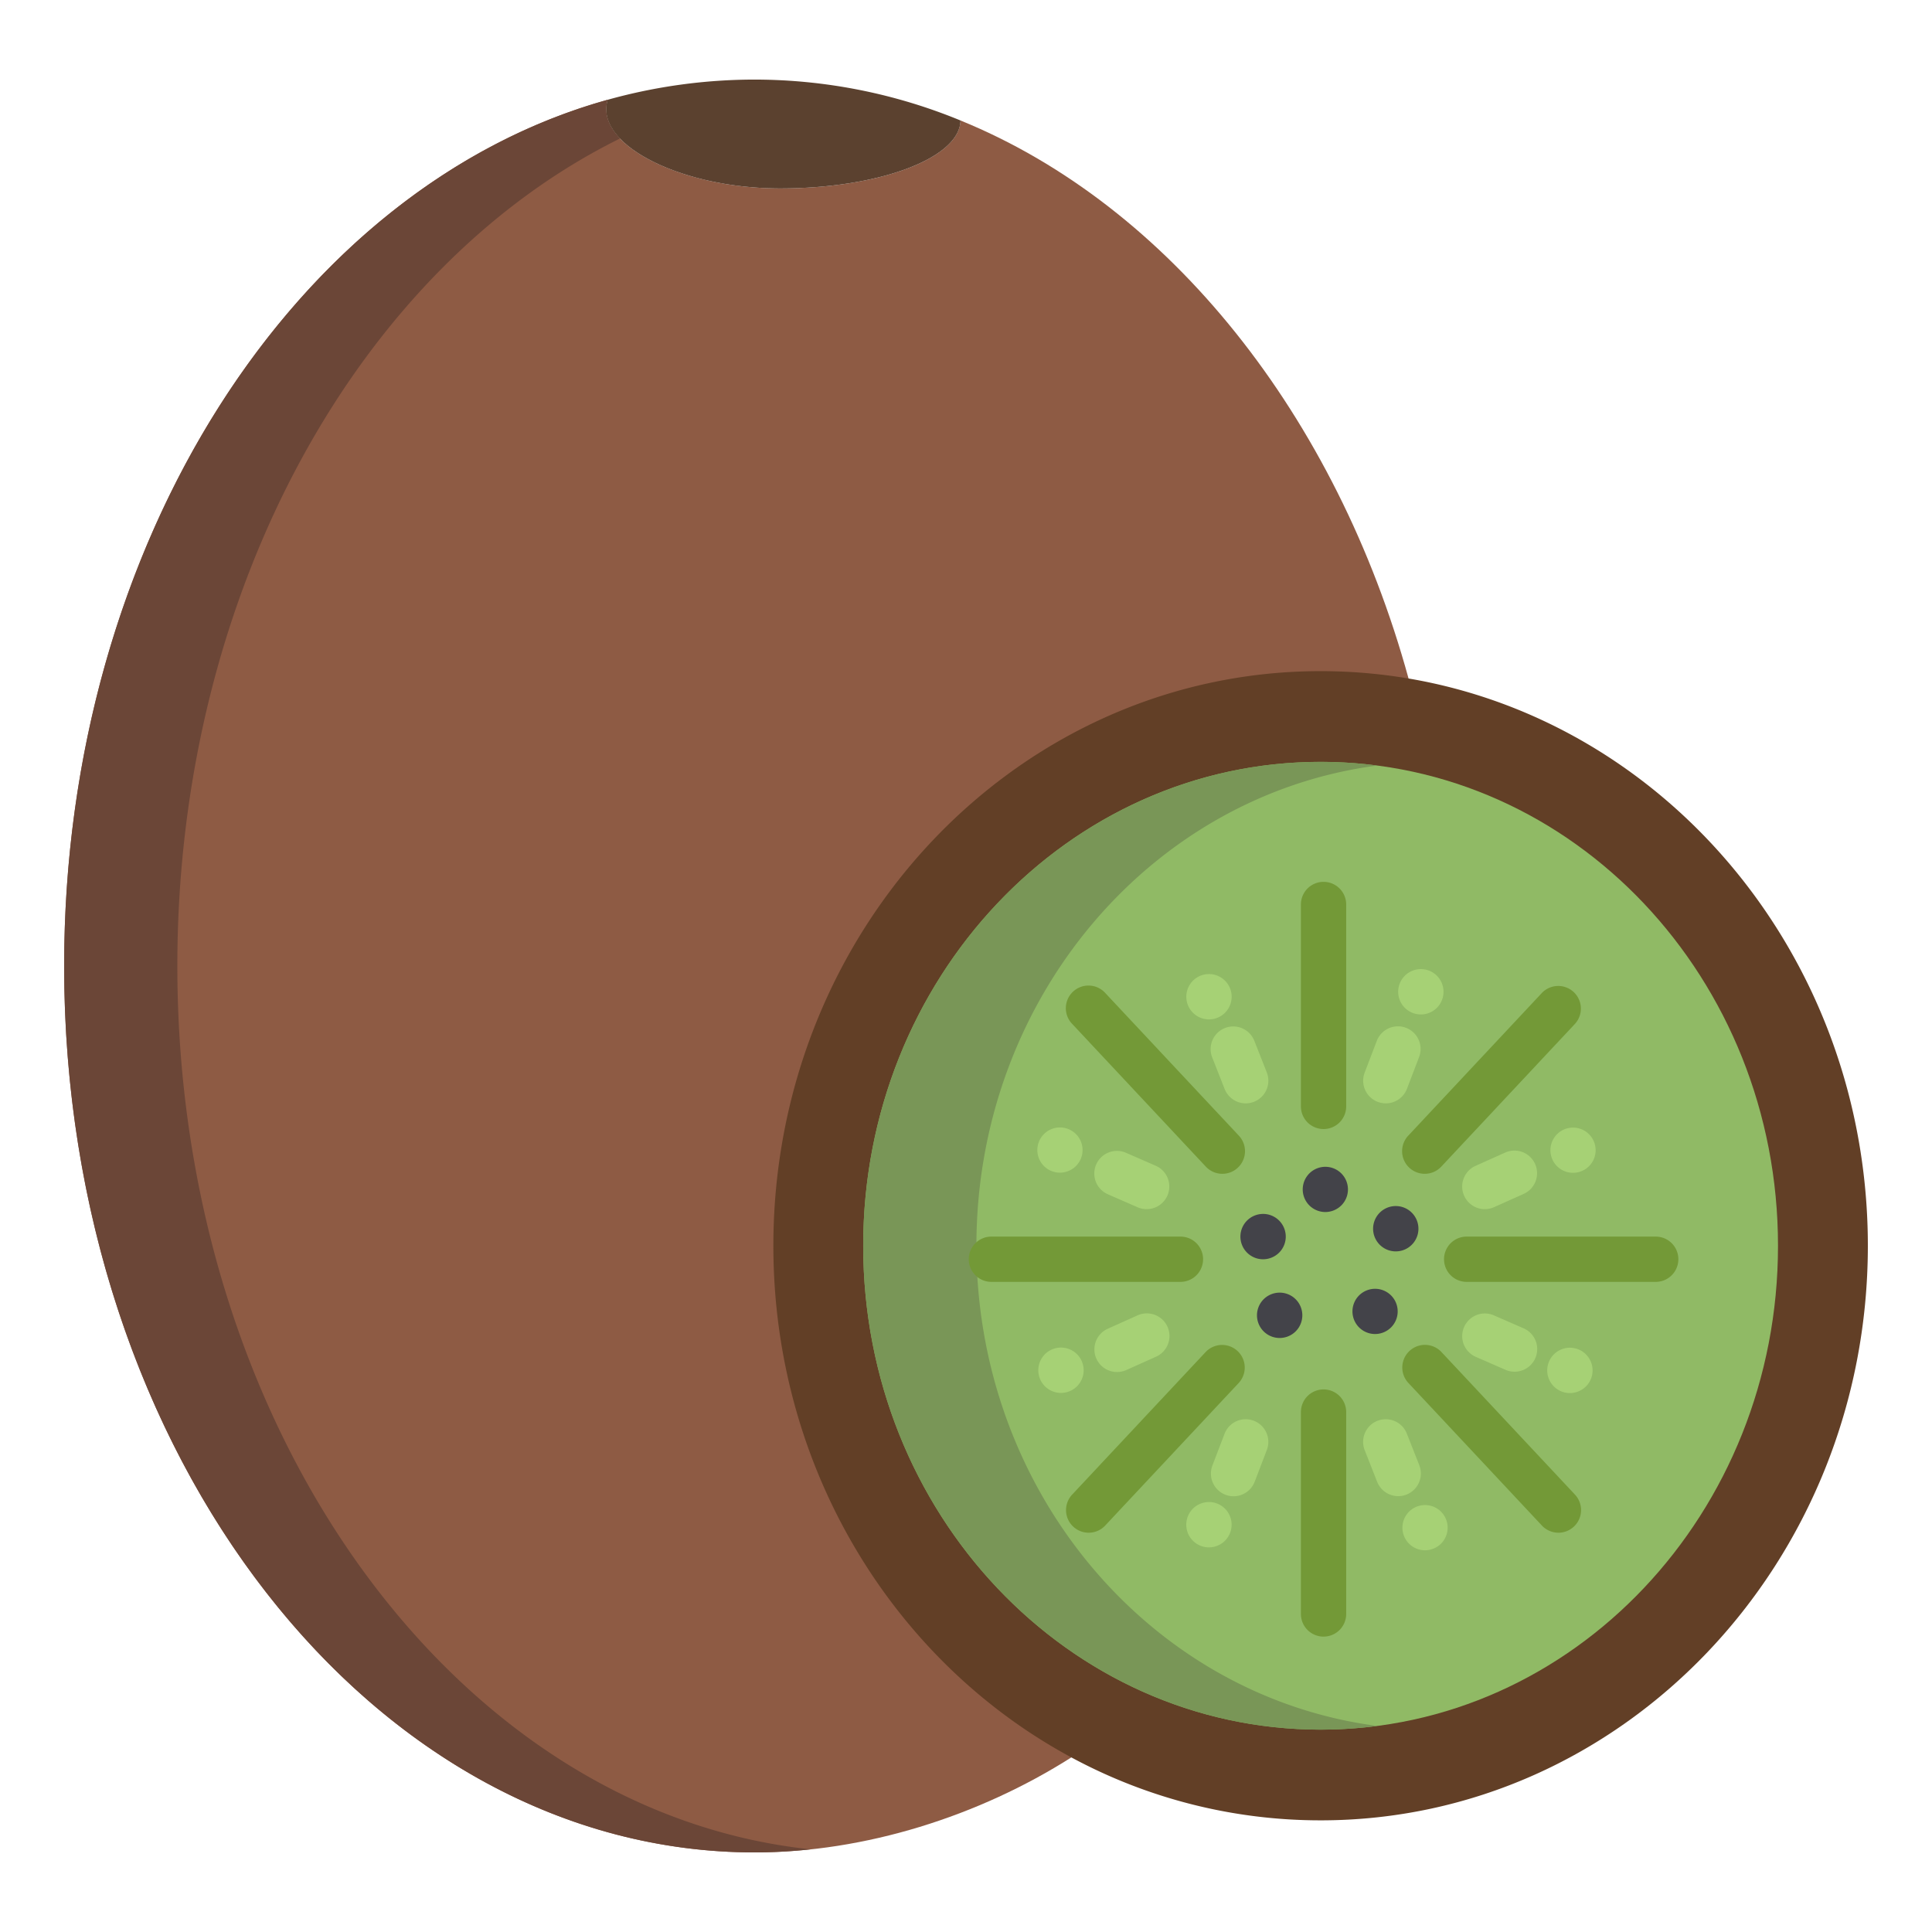 <svg id="Layer_1" height="512" viewBox="0 0 512 512" width="512" xmlns="http://www.w3.org/2000/svg" data-name="Layer 1"><path d="m254.55 31.93c-.2 9.96-21.53 18.01-47.8 18.01-26.4 0-49.41-11.75-45.71-23.5-82.36 22.94-144.04 117.01-144.04 229.56 0 129.74 81.96 234.91 183.06 234.91 29.13 0 59.41-9.64 83.86-25.18l89.36-285.92c-19.13-69.63-63.42-125.34-118.73-147.88z" fill="#8e5b44"/><path d="m373.28 179.81c69.02 11.71 121.72 74.56 121.72 150.33 0 84.09-64.93 152.27-145.02 152.27a138.911 138.911 0 0 1 -66.06-16.68c-46.88-25.23-78.97-76.48-78.97-135.59 0-84.1 64.93-152.28 145.03-152.28a140 140 0 0 1 23.3 1.95z" fill="#623f26"/><path d="m349.98 201.9c66.94 0 121.21 57.42 121.21 128.24s-54.27 128.23-121.21 128.23-121.22-57.41-121.22-128.23 54.27-128.24 121.22-128.24z" fill="#90ba65"/><path d="m47 256c0-100 48.691-185.4 117.313-219.3-3.073-3.21-4.384-6.735-3.273-10.263-82.36 22.943-144.04 117.013-144.04 229.563 0 129.74 81.96 234.91 183.06 234.91a139.007 139.007 0 0 0 14.732-.82c-93.955-9.957-167.792-110.95-167.792-234.09z" fill="#6b4637"/><path d="m258.76 330.14c0-65.446 46.348-119.444 106.219-127.263a115.745 115.745 0 0 0 -15-.977c-66.95 0-121.22 57.42-121.22 128.24s54.27 128.23 121.22 128.23a115.922 115.922 0 0 0 15-.977c-59.871-7.817-106.219-61.807-106.219-127.253z" fill="#799657"/><path d="m254.55 31.93c-.2 9.96-21.53 18.01-47.8 18.01-26.4 0-49.41-11.75-45.71-23.5a145.138 145.138 0 0 1 39.02-5.35 143.461 143.461 0 0 1 54.49 10.84z" fill="#5b412f"/><g fill="#739937"><path d="m312.829 339.71h-50.1a6 6 0 0 1 0-12h50.1a6 6 0 0 1 0 12z"/><path d="m438.783 339.71h-50.1a6 6 0 0 1 0-12h50.1a6 6 0 0 1 0 12z"/><path d="m350.755 299.208a6 6 0 0 1 -6-6v-53.508a6 6 0 0 1 12 0v53.506a6 6 0 0 1 -6 6.002z"/><path d="m350.755 433.719a6 6 0 0 1 -6-6v-53.507a6 6 0 0 1 12 0v53.507a6 6 0 0 1 -6 6z"/><path d="m377.571 311.071a6 6 0 0 1 -4.379-10.1l35.429-37.835a6 6 0 0 1 8.76 8.2l-35.429 37.835a5.985 5.985 0 0 1 -4.381 1.9z"/><path d="m288.509 406.185a6 6 0 0 1 -4.379-10.1l35.428-37.835a6 6 0 0 1 8.759 8.2l-35.427 37.836a5.988 5.988 0 0 1 -4.381 1.899z"/><path d="m413 406.185a5.986 5.986 0 0 1 -4.381-1.9l-35.429-37.835a6 6 0 0 1 8.76-8.2l35.429 37.835a6 6 0 0 1 -4.379 10.1z"/><path d="m323.939 311.071a5.981 5.981 0 0 1 -4.381-1.9l-35.428-37.834a6 6 0 1 1 8.76-8.2l35.427 37.835a6 6 0 0 1 -4.378 10.1z"/></g><path d="m330.129 292.4a6 6 0 0 1 -5.586-3.805l-3.3-8.378a6 6 0 0 1 11.168-4.392l3.3 8.377a6 6 0 0 1 -5.582 8.2z" fill="#a6d175"/><path d="m370.543 396.493a6 6 0 0 1 -5.586-3.805l-3.3-8.378a6 6 0 0 1 11.168-4.392l3.3 8.377a6 6 0 0 1 -5.582 8.2z" fill="#a6d175"/><path d="m393.5 320.438a6 6 0 0 1 -2.459-11.476l7.845-3.519a6 6 0 0 1 4.91 10.95l-7.845 3.518a5.969 5.969 0 0 1 -2.451.527z" fill="#a6d175"/><path d="m296.033 363.6a6 6 0 0 1 -2.459-11.476l7.845-3.519a6 6 0 1 1 4.91 10.949l-7.845 3.519a5.979 5.979 0 0 1 -2.451.527z" fill="#a6d175"/><path d="m367.249 292.4a6 6 0 0 1 -5.6-8.144l3.216-8.412a6 6 0 0 1 11.209 4.286l-3.216 8.412a6 6 0 0 1 -5.609 3.858z" fill="#a6d175"/><path d="m326.9 396.526a6.006 6.006 0 0 1 -5.6-8.145l3.217-8.412a6 6 0 0 1 11.209 4.286l-3.217 8.412a6 6 0 0 1 -5.609 3.859z" fill="#a6d175"/><path d="m401.371 363.519a5.97 5.97 0 0 1 -2.395-.5l-7.877-3.435a6 6 0 1 1 4.8-11l7.876 3.435a6 6 0 0 1 -2.4 11.5z" fill="#a6d175"/><path d="m303.872 320.434a5.975 5.975 0 0 1 -2.4-.5l-7.872-3.434a6 6 0 1 1 4.8-11l7.876 3.435a6 6 0 0 1 -2.4 11.5z" fill="#a6d175"/><path d="m334.74 333.72a6.009 6.009 0 1 1 4.24-1.76 6.051 6.051 0 0 1 -4.24 1.76z" fill="#434349"/><path d="m369.9 331.63a6.007 6.007 0 1 1 4.241-1.76 6.009 6.009 0 0 1 -4.241 1.76z" fill="#434349"/><path d="m364.4 353.53a5.992 5.992 0 1 1 4.25-1.76 6.025 6.025 0 0 1 -4.25 1.76z" fill="#434349"/><path d="m351.22 321.2a5.992 5.992 0 1 1 4.24-1.75 6.044 6.044 0 0 1 -4.24 1.75z" fill="#434349"/><path d="m339.13 354.58a6.009 6.009 0 1 1 4.24-1.76 6.012 6.012 0 0 1 -4.24 1.76z" fill="#434349"/><path d="m280.89 310.77a5.992 5.992 0 1 1 4.24-1.75 6.049 6.049 0 0 1 -4.24 1.75z" fill="#a6d175"/><path d="m416.05 369.18a6.009 6.009 0 1 1 4.24-1.76 6.054 6.054 0 0 1 -4.24 1.76z" fill="#a6d175"/><path d="m320.4 270.15a6.007 6.007 0 1 1 4.241-1.76 6.009 6.009 0 0 1 -4.241 1.76z" fill="#a6d175"/><path d="m377.64 410.84a5.992 5.992 0 1 1 4.24-1.75 6.049 6.049 0 0 1 -4.24 1.75z" fill="#a6d175"/><path d="m376.55 268.84a6.009 6.009 0 1 1 4.24-1.76 6.012 6.012 0 0 1 -4.24 1.76z" fill="#a6d175"/><path d="m320.39 410.07a6.009 6.009 0 1 1 4.24-1.76 6.033 6.033 0 0 1 -4.24 1.76z" fill="#a6d175"/><path d="m416.859 310.81a5.992 5.992 0 1 1 4.25-1.76 6.009 6.009 0 0 1 -4.25 1.76z" fill="#a6d175"/><path d="m281.18 369.14a6.009 6.009 0 1 1 4.24-1.76 6.012 6.012 0 0 1 -4.24 1.76z" fill="#a6d175"/></svg>